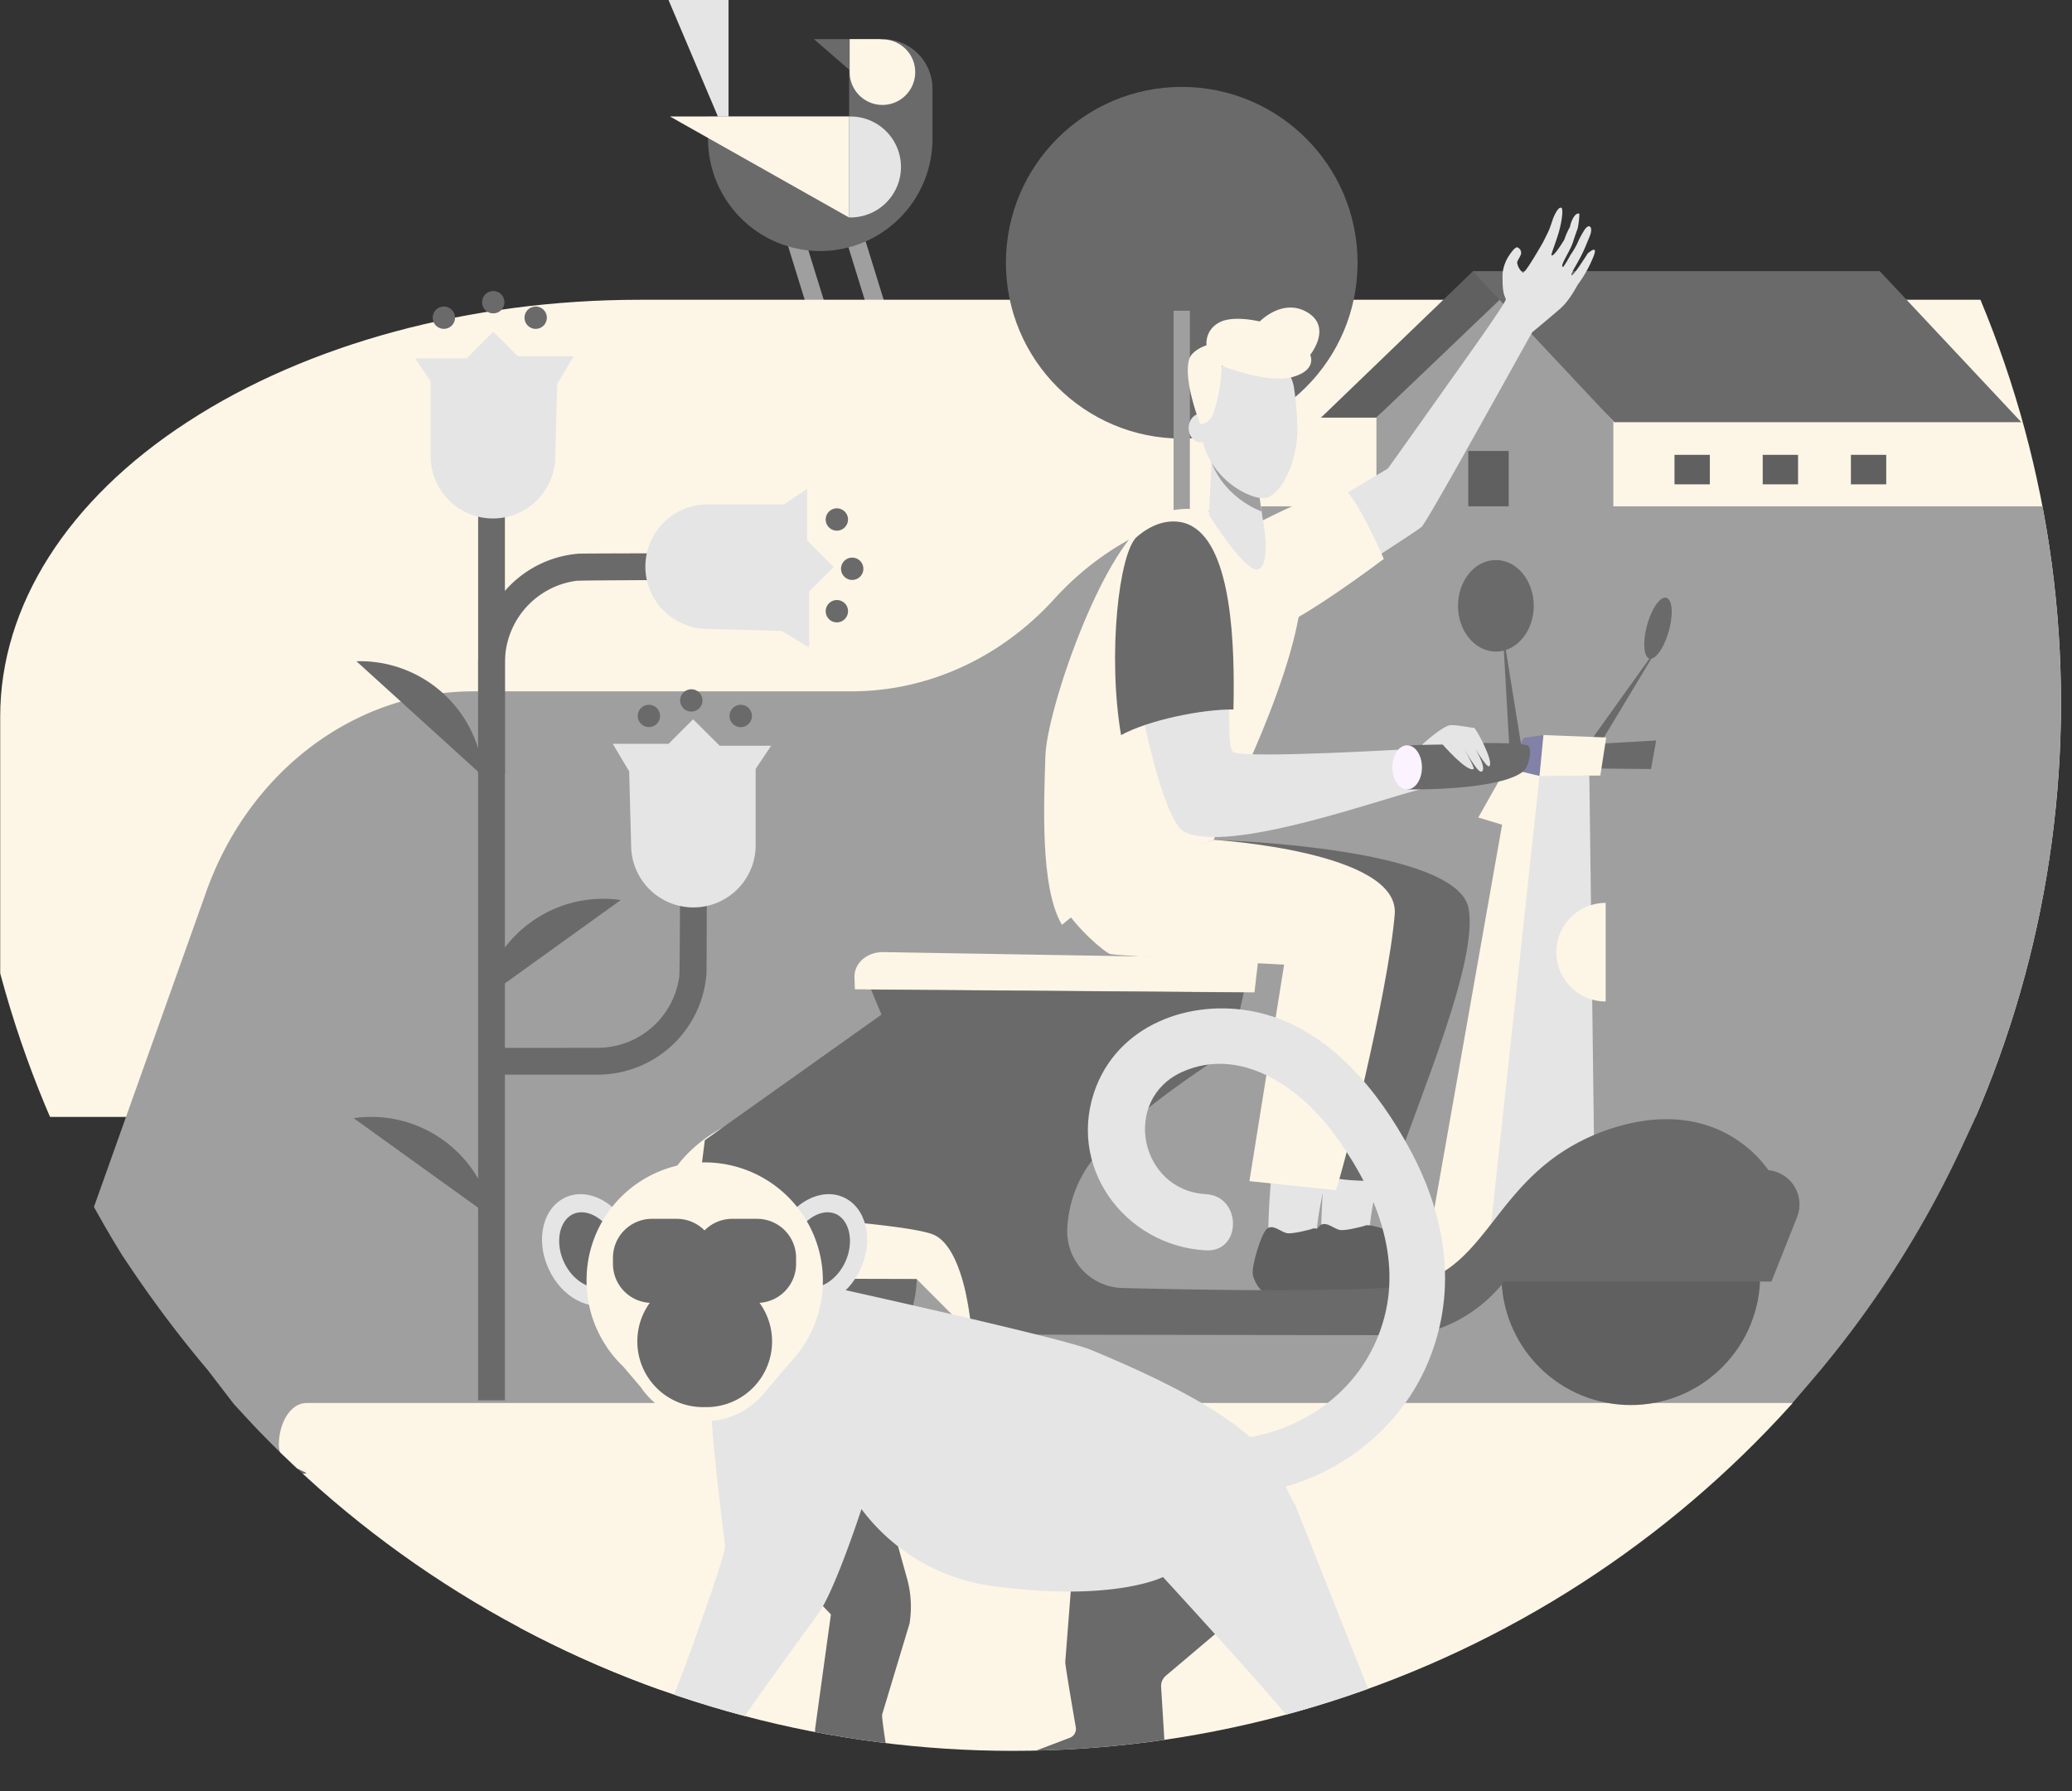 <svg xmlns="http://www.w3.org/2000/svg" xmlns:xlink="http://www.w3.org/1999/xlink" viewBox="0 0 525.44 454.19"><rect x="0" y="0" width="525.44" height="454.19" fill="#333333" stroke="none"/><defs><style>.cls-1{fill:none;}.cls-2{clip-path:url(#clip-path);}.cls-3{fill:#a09f9f;}.cls-4{fill:#e5e5e5;}.cls-5{fill:#6b6a6a;}.cls-6{fill:#fdf6e6;}.cls-7{fill:#8282a8;}.cls-8{fill:#f5f6d3;}.cls-9{fill:#ff9100;}.cls-10{clip-path:url(#clip-path-2);}.cls-11{fill:#606060;}.cls-12{fill:#fbf3ff;}</style><clipPath id="clip-path" transform="translate(-8.95 -87.59)"><circle class="cls-1" cx="265.8" cy="265.8" r="265.8"/></clipPath><clipPath id="clip-path-2" transform="translate(-8.95 -87.59)"><rect class="cls-1" x="343.93" y="156.35" width="177.61" height="69.3"/></clipPath></defs><g id="Capa_2" data-name="Capa 2"><g id="Layer_1" data-name="Layer 1"><g class="cls-2"><polygon class="cls-3" points="210.13 80.05 205.31 80.05 198.51 58.09 203.33 58.09 210.13 80.05"/><polygon class="cls-3" points="225.34 80.05 220.53 80.05 213.73 58.09 218.55 58.09 225.34 80.05"/><polygon class="cls-4" points="184.75 35.9 184.75 0 169.53 0 184.75 35.9"/><path class="cls-5" d="M188.5,122.79a28.46,28.46,0,1,0,56.92,0V110.33l0-.23a12.59,12.59,0,0,0-12.58-12.59H215.35l8.94,7.75v11.86h-36Z" transform="translate(-8.95 -87.59)"/><path class="cls-6" d="M224.42,105.89a8.31,8.31,0,1,0,8.31-8.31l-.72-.07h-7.59v8.66" transform="translate(-8.95 -87.59)"/><path class="cls-6" d="M178.85,117.13h45.42v25.62Z" transform="translate(-8.95 -87.59)"/><path class="cls-4" d="M224.27,117.14a12.8,12.8,0,1,1,0,25.59" transform="translate(-8.95 -87.59)"/><path class="cls-6" d="M534.39,163.61H171.21c-43,0-84.31,11.14-114.74,31h0C26,214.4,9,241.29,9,269.32V370.84H534.39Z" transform="translate(-8.95 -87.59)"/><path class="cls-5" d="M40.21,487.88h0a17.66,17.66,0,0,0,17.67,17.66h24.6a17.67,17.67,0,0,1,17.66,17.67h0a17.67,17.67,0,0,0,17.67,17.67H203a17.67,17.67,0,0,0,17.67-17.67h0A75.65,75.65,0,0,0,145,447.57H80.52A40.31,40.31,0,0,0,40.21,487.88Z" transform="translate(-8.95 -87.59)"/><path class="cls-7" d="M184.38,486.33a15.56,15.56,0,1,1,31.11,0Z" transform="translate(-8.95 -87.59)"/><path class="cls-8" d="M137.21,486.33a31.37,31.37,0,0,0,62.73,0Z" transform="translate(-8.95 -87.59)"/><path class="cls-7" d="M150.53,486.33a16.93,16.93,0,0,0,33.85,0Z" transform="translate(-8.95 -87.59)"/><path class="cls-9" d="M199.94,483.31h20.92a1.51,1.51,0,0,1,0,3H204.08l8.25,8.24c.41.41.26,1.22-.33,1.81s-1.39.73-1.8.32l-10.26-10.26.12-.11h-.12Z" transform="translate(-8.95 -87.59)"/><g class="cls-10"><path class="cls-3" d="M389.28,161l28.8,33.56v29.93H358v-31s31.31-32.29,31.31-32.47" transform="translate(-8.95 -87.59)"/><polygon class="cls-11" points="380.7 75.65 349.01 105.92 334.98 105.92 373.53 68.79 380.7 75.65"/><polygon class="cls-5" points="512.59 107.07 409.36 107.07 373.45 68.76 476.68 68.76 512.59 107.07"/><rect class="cls-11" x="372.34" y="114.37" width="10.25" height="17.41"/><rect class="cls-11" x="424.64" y="115.34" width="8.96" height="7.48"/><rect class="cls-11" x="447.01" y="115.34" width="8.96" height="7.48"/><rect class="cls-11" x="469.37" y="115.34" width="8.96" height="7.48"/></g><circle class="cls-5" cx="299.68" cy="66.63" r="44.59"/><rect class="cls-3" x="297.61" y="78.8" width="4.13" height="58.02"/><path class="cls-3" d="M32.4,394.71l28.47-79.9c10.67-31.23,37.81-51.9,68.12-51.9h95.89c19.3,0,37.81-8.44,51.46-23.46h0C290,224.43,308.5,216,327.8,216H526.94l4.66,15.84c1.81,17,1.42,35,0,52.07v9.94c-1.6,19.23-2.77,33.66-8.42,52.11L510,370.84l-3,6.45a259,259,0,0,1-38.72,60.51l-4.78,5.58L78.37,456.86,61.7,435.11A300.54,300.54,0,0,1,42,409Z" transform="translate(-8.95 -87.59)"/><path class="cls-6" d="M111.69,488.09c-15.61-11.73-22.11-23.3-22.11-23.3l-3.86-3.49c3.86,0-6.06-1.32-6.06-7.23s3.13-10.69,7-10.69H468.19L423,483.43,369.4,515.12l-83,19.1-65.27-2.62-39.74-13.67-35.26-10.74Z" transform="translate(-8.95 -87.59)"/><path class="cls-4" d="M344,399.63l4.4,7.6,7.87-7.93s.49-8.93,5.22-23.32c-4.56.63-11-.94-15.57,0A176.44,176.44,0,0,0,344,399.63Z" transform="translate(-8.95 -87.59)"/><path class="cls-11" d="M354.86,398.5s-4.68,1.3-6.17,1-3.38-2.25-4.92-1.2-4.16,9.88-3.69,11.82,1.9,4.27,3.43,4.59,30.16.43,34.38-.62,3.24-5.52-1.21-7.54S357.14,397,354.86,398.5Z" transform="translate(-8.95 -87.59)"/><path class="cls-5" d="M381.38,318c-2.81-15.82-64.63-17.41-64.63-17.41-12.83,4.07-8,10.1-17.35,17.92,3.44,5.93,6.59,10.85,7.87,11.06,3.31.56,50.75.67,50.75.67l-10,56.24c5.14.83,8.27.25,13.42,1.25C369.46,364.55,383.77,331.4,381.38,318Z" transform="translate(-8.95 -87.59)"/><path class="cls-5" d="M241.45,411.11a29.94,29.94,0,1,1-29.94-29.94A29.94,29.94,0,0,1,241.45,411.11Z" transform="translate(-8.95 -87.59)"/><polygon class="cls-5" points="397.39 189.07 419.99 187.78 418.69 195.03 397.39 194.81 397.39 189.07"/><polygon class="cls-4" points="389.78 196.18 368.46 323.52 404.29 294.47 403.04 196.7 389.78 196.18"/><path class="cls-6" d="M225.63,335.47l.11,3,101.33.78,1-8.6-95.18-1.61C228.77,329,225.5,331.88,225.63,335.47Z" transform="translate(-8.95 -87.59)"/><polygon class="cls-5" points="223.52 257.28 220.89 250.96 315.41 251.68 314.03 257.94 223.52 257.28"/><path class="cls-6" d="M225.1,371c-.68-.2-1.36-.39-2-.56-29.42-7.32-54.42,13.74-48.33,41.32l66.61.17L255.4,426S251.84,379.1,225.1,371Z" transform="translate(-8.95 -87.59)"/><path class="cls-5" d="M432.33,246.93c1.05-4.27.56-7.76-1.08-7.78s-3.8,3.43-4.81,7.71c-.95,4-.58,7.32.79,7.74L407,282.88l3.13.95,17.59-29.21C429.3,254.38,431.33,251,432.33,246.93Z" transform="translate(-8.95 -87.59)"/><polygon class="cls-7" points="391.41 186.41 386.45 187.09 381.98 194.74 390.41 196.8 391.41 186.41"/><path class="cls-4" d="M390,156.84c-.18,6.15.84,5.92.79,6.71s-7.34,11.11-7.34,11.11S362.1,204.82,360.9,206.4l-32.51,19.52L333,244.86s34.83-22.18,36.45-23.66,25.82-45.54,28.07-49.36c0,0,4.32-3.57,7-5.9s4.15-5.72,4.79-6.5a31.87,31.87,0,0,0,3.72-6.77c1.39-3.41-1.46-.79-1.46-.79s-3.69,5.89-4.09,5.52,1.89-3.38,3.47-7.14c.41-1,.8-1.93,1.16-2.81.94-2.32-.18-3.54-1.54-1.26a24.93,24.93,0,0,0-1.66,3.19,20.39,20.39,0,0,1-1.73,2.9,25.59,25.59,0,0,1-1.8,3c-.06-.1-.5.11-.1-.93.48-1.26,2.07-3.7,2.64-5.59.32-1.07,1.13-3.28,1.13-3.28a22.51,22.51,0,0,0,.42-3.65c-1-.55-2.13,1.77-2.38,3.28a17.58,17.58,0,0,0-1.43,3.23s-2.62,4.4-3.23,4c-.26-.15,1-3,1.87-6.05.78-2.81,1.11-5.77.59-6-.88-.39-2.07,2.64-2.07,2.64s-.72,2.16-1,2.86-1.56,3.21-1.56,3.21-4.6,8.12-5.15,7.73a4.31,4.31,0,0,1-1.44-2.56c.11-.6.89-1.6,1-2.2a1.46,1.46,0,0,0-.95-1.65c-.71-.19-2.36,2.51-2.36,2.51A10.27,10.27,0,0,0,390,156.84Z" transform="translate(-8.95 -87.59)"/><path class="cls-6" d="M349.17,211.13c-1.09-.45-34.26,13.15-35.76,20.24s7.07,20.09,16.46,16.86,30-18.9,30-18.9S352.68,212.58,349.17,211.13Z" transform="translate(-8.95 -87.59)"/><path class="cls-6" d="M316.75,300.57l1.84-4.76s20.86-40.09,20.54-60.65c-.19-9.12-9.43-13.89-10.64-14.15-6.06-1.3-18.39-8.29-28.5-1.35-11.91,8.34-25.58,48-25.94,59.71s-1.39,33.37,4.2,42.75C287.47,314.29,303.92,304.64,316.75,300.57Z" transform="translate(-8.95 -87.59)"/><path class="cls-4" d="M330.56,400.44l4.4,7.61,7.87-7.94s.49-8.92,5.22-23.31c-4.56.63-11-.95-15.57,0A176.24,176.24,0,0,0,330.56,400.44Z" transform="translate(-8.95 -87.59)"/><path class="cls-11" d="M341.44,399.31s-4.68,1.3-6.17,1-3.38-2.26-4.92-1.21-4.16,9.88-3.69,11.82,1.9,4.27,3.43,4.6,30.16.42,34.38-.63,3.24-5.52-1.2-7.53S343.72,397.77,341.44,399.31Z" transform="translate(-8.95 -87.59)"/><path class="cls-6" d="M362.64,319.43c1.31-16-45.89-18.86-45.89-18.86-12.83,4.07-29.09,8.65-38.41,16.47,3.44,5.94,11,12.3,12.25,12.51,3.31.56,44,2.67,44,2.67l-8.8,54.9,21.88,2.29C349.33,385.67,361,339.29,362.64,319.43Z" transform="translate(-8.95 -87.59)"/><path class="cls-4" d="M321.74,278.33c-3.71-2,4.68-48.85-10.55-57.32,0,0-6.07-4-13.95,2.73s4.41,70.74,11.88,74.7c11.16,5.91,50.1-8.31,60-10.66L368,277.46S325,280.06,321.74,278.33Z" transform="translate(-8.95 -87.59)"/><path class="cls-5" d="M321.74,267.51c.38-16.27-.37-40.84-10.55-46.5,0,0-6.07-4-13.95,2.73-4.51,3.93-7.48,29.92-4,50.28C300.09,270.23,313.76,267.42,321.74,267.51Z" transform="translate(-8.95 -87.59)"/><path class="cls-5" d="M389.92,244.29c1.28-4.26,3.64-7.61,5.26-7.48s1.86,3.7.54,8c-1.23,4-3.36,7.19-4.93,7.47l4.76,29.46-3.55.63-1.7-30.11C388.88,251.83,388.69,248.38,389.92,244.29Z" transform="translate(-8.95 -87.59)"/><ellipse class="cls-5" cx="379.34" cy="153.63" rx="9.61" ry="11.61"/><polygon class="cls-6" points="407.32 187.02 405.83 196.67 390.41 196.8 391.41 186.41 407.32 187.02"/><polygon class="cls-6" points="377.05 320.55 360.16 326.74 380.92 209.14 374.88 207.32 381.98 194.74 390.41 196.8 377.05 320.55"/><path class="cls-5" d="M365.79,276.65s25.14-1.35,30.36-.09c1.67.4.49,5.48-.83,6.58-6.07,5.06-29.53,4.65-29.53,4.65Z" transform="translate(-8.95 -87.59)"/><path class="cls-12" d="M369.54,282.18c0,3.09-1.67,5.6-3.75,5.6s-3.75-2.51-3.75-5.6,1.68-5.59,3.75-5.59S369.54,279.1,369.54,282.18Z" transform="translate(-8.95 -87.59)"/><path class="cls-4" d="M369.54,276.47s5.35-5,7.42-5,4.88.69,5.77.69c.49,0,5.08,8.54,3.92,9.72-.71.72-4.4-5.89-4.4-5.89s4.21,6.81,2.33,7.29c-1.05.27-4.77-6.58-4.77-6.58s3.21,5.67,2.84,5.89c-1.62.95-7.86-6.19-7.86-6.19Z" transform="translate(-8.95 -87.59)"/><path class="cls-4" d="M328,210.67l1.05,7.79s2.35,11.21-.67,13.37-12.86-13.69-12.86-13.69l1-19.72Z" transform="translate(-8.95 -87.59)"/><path class="cls-3" d="M316.17,204.81c2.5,6.72,8.45,10.86,12.67,12.46l-.89-6.6-11.44-12.25Z" transform="translate(-8.95 -87.59)"/><path class="cls-4" d="M323.5,177.7A10.41,10.41,0,0,1,337.11,186a80.15,80.15,0,0,1,.84,10c.16,9.09-4.54,17.94-8.67,17.94s-15.53-5.89-15.94-18.79C313.08,187.15,317.06,179.92,323.5,177.7Z" transform="translate(-8.95 -87.59)"/><path class="cls-4" d="M316.38,196.14c0,2-1.33,3.63-3,3.63s-3-1.62-3-3.63,1.33-3.63,3-3.63S316.38,194.14,316.38,196.14Z" transform="translate(-8.95 -87.59)"/><circle class="cls-11" cx="422.51" cy="411.11" r="32.8" transform="translate(-175.9 331.58) rotate(-45)"/><path class="cls-5" d="M457.41,384.35c-2.94-4.21-15.75-19.4-42-9.83-29.34,11.07-28.1,37.81-53.05,39.53-17.29,1.21-50.12.64-68.48.18a14.39,14.39,0,0,1-14.24-15.7A30.88,30.88,0,0,1,286,381.72c10.75-12.87,35.78-28.33,35.78-28.33l1.07-9.25-87.95-1.41-2.39,2.14-44.82,31.87-2.26,17.88s51.63,2.72,60.06,6,10,25.41,10,25.41l108.85.16c8.94,0,18.31-4.63,24.93-12.21l.91-1c0-.13,0-.26,0-.39h68l6.49-16.35a8.72,8.72,0,0,0-7.17-11.88Z" transform="translate(-8.95 -87.59)"/><path class="cls-6" d="M416.13,341.56a12.48,12.48,0,1,1,0-25" transform="translate(-8.95 -87.59)"/><path class="cls-6" d="M313.33,195.17s-4.33-10.76-2.86-16.34c.67-2.51,4.44-3.67,4.44-3.67a5.86,5.86,0,0,1,2.77-5.52c3.49-2.36,10.72-.52,10.72-.52s5.87-6.1,12.15-2.28.66,10.73.66,10.73,1.89,3.9-4.58,5.65c-6.3,1.71-17.87-2.86-17.87-2.86a42.22,42.22,0,0,1-2.21,12.39A3.84,3.84,0,0,1,313.33,195.17Z" transform="translate(-8.95 -87.59)"/><path class="cls-5" d="M219.66,497l-4,29c0,7.05.22,9.21.36,12.88a3,3,0,0,0,3,2.85h12.68a3,3,0,0,0,2.89-3.17c-.42-6.08-2.14-14.9-1.92-16.24l6.93-23a26.63,26.63,0,0,0-.59-11.27l-7.44-26.77-19.83,27.49Z" transform="translate(-8.95 -87.59)"/><path class="cls-5" d="M323.53,496.54l-18.92,16a3.47,3.47,0,0,0-1.22,2.74l1.48,24a2.44,2.44,0,0,1-2.36,2.45H270.94c-.95,0-4.33-5.75-4.24-6.27h0a3.91,3.91,0,0,1,2.8-3.09l10.51-4a2.45,2.45,0,0,0,1.78-2.59s-2.76-15.88-2.7-16.73l1.4-18a2.43,2.43,0,0,1,1-1.81l22.6-16a2.43,2.43,0,0,1,2.85,0l15.67,11.39a2.46,2.46,0,0,1,1,1.75l.75,8A2.46,2.46,0,0,1,323.53,496.54Z" transform="translate(-8.95 -87.59)"/><path class="cls-4" d="M338.39,526.91h0c-1.47,2.72-10,6.58-10,6.58a3.12,3.12,0,0,0-2.19,2.53l-.06.33c-.12.79,1.68,5.69,4.65,5.41l33.26,0a1.57,1.57,0,0,0,1.42-1.7l-28-70.68c-5.68-9.29-2.89-19.18-51.9-39.49-7.91-3.28-74.8-17.91-74.8-17.91a31,31,0,0,0-11,.58h0a13.28,13.28,0,0,0-9.78,9.45l-.18.67c-2.91,10.73,1.28,42.63,3,56.73.2,1.65-4,13.68-8.78,27-6.46,17.77-9.8,24.53-14.74,24.53-5.51,0-5.38,10.8-3.31,10.8h18a3,3,0,0,0,3-3.16s.74-1.22,1-1.61c6.74-10.21,22.48-32,28.32-39.91,4.31-5.83,11.11-26.77,11.11-26.77a49.76,49.76,0,0,0,33.18,19.5c30.68,4.19,43.28-2.27,43.28-2.27S339,525.72,338.39,526.91Z" transform="translate(-8.95 -87.59)"/><path class="cls-4" d="M148,409.2c3.29,7.39,10.62,11.31,16.36,8.75s7.75-10.63,4.46-18-10.62-11.31-16.37-8.75S144.66,401.81,148,409.2Z" transform="translate(-8.95 -87.59)"/><path class="cls-5" d="M161.25,414c-3.41.62-7.44-2.19-9.37-6.54-2.19-4.92-1.07-10.39,2.44-12a5,5,0,0,1,1.14-.35c3.41-.62,7.44,2.19,9.38,6.54a11.91,11.91,0,0,1,.85,7.6,6.15,6.15,0,0,1-3.29,4.36,5.1,5.1,0,0,1-1.15.35Z" transform="translate(-8.95 -87.59)"/><path class="cls-4" d="M227.27,409.2c-3.29,7.39-10.62,11.31-16.37,8.75s-7.74-10.63-4.45-18,10.62-11.31,16.37-8.75S230.56,401.81,227.27,409.2Z" transform="translate(-8.95 -87.59)"/><path class="cls-5" d="M214,414c3.4.62,7.43-2.19,9.37-6.54,2.19-4.92,1.07-10.39-2.44-12a5.1,5.1,0,0,0-1.15-.35c-3.41-.62-7.44,2.19-9.37,6.54a11.84,11.84,0,0,0-.85,7.6,6.1,6.1,0,0,0,3.29,4.36A5.1,5.1,0,0,0,214,414Z" transform="translate(-8.95 -87.59)"/><path class="cls-6" d="M163.11,395.08a30,30,0,0,1,53.36,25.54,30.34,30.34,0,0,1-1.45,4l-.4.86a29.92,29.92,0,0,1-3.24,5.24h0l0,0c-.59.76-1.22,1.49-1.88,2.19l-6.26,7.33h0a19.5,19.5,0,0,1-31.73-.79h0l-4.52-5.32a30.06,30.06,0,0,1-4.13-4.87l0-.05h0a30.3,30.3,0,0,1-2.18-3.75l-.4-.86a29.86,29.86,0,0,1-2.58-12.2A29.79,29.79,0,0,1,163.11,395.08Z" transform="translate(-8.95 -87.59)"/><path class="cls-5" d="M176.27,415.2a16.65,16.65,0,0,1,7.22-12.46,7.28,7.28,0,0,1,8.23,0A16.63,16.63,0,0,1,199,415.2a16.65,16.65,0,0,1-10.89,29.23h-.9a16.64,16.64,0,0,1-16.64-16.64,17.19,17.19,0,0,1,.34-3.4A16.67,16.67,0,0,1,176.27,415.2Z" transform="translate(-8.95 -87.59)"/><path class="cls-5" d="M194.65,418h6.29a9.89,9.89,0,0,0,9.89-9.89v-1.53a9.89,9.89,0,0,0-9.89-9.9h-6.29a9.89,9.89,0,0,0-9.89,9.9v1.53A9.89,9.89,0,0,0,194.65,418Z" transform="translate(-8.95 -87.59)"/><path class="cls-5" d="M174.28,418h6.29a9.89,9.89,0,0,0,9.89-9.89v-1.53a9.89,9.89,0,0,0-9.89-9.9h-6.29a9.89,9.89,0,0,0-9.89,9.9v1.53A9.89,9.89,0,0,0,174.28,418Z" transform="translate(-8.95 -87.59)"/><path class="cls-4" d="M329.35,465.87C347.09,462.8,363,451,370.46,434.51c8.33-18.44,5.52-37.77-3.84-55.2-8.13-15.16-20.59-30.6-38.09-34.84-16.24-3.93-35,2.12-41.54,18.53-7.94,20.06,6.95,40.53,27.77,41.68,9.17.5,9.14-13.76,0-14.26-16.81-.93-21.52-24-6-31,14.62-6.55,29.43,3.68,38,15.06,10.08,13.41,17.73,30.33,13.22,47.26-4.36,16.42-18,27.54-34.43,30.39-9,1.56-5.2,15.3,3.79,13.75Z" transform="translate(-8.95 -87.59)"/></g><path class="cls-5" d="M137,283.9H130.2V255.57A27.69,27.69,0,0,1,155.68,228c.72-.06,20.24-.09,21-.09v6.79c-.95,0-20.69.06-21.61.19A20.89,20.89,0,0,0,137,255.57Z" transform="translate(-8.95 -87.59)"/><rect class="cls-5" x="121.25" y="127.45" width="6.79" height="227.66"/><path class="cls-5" d="M143.63,321.42a31.23,31.23,0,0,1,22.74-5.58L131.1,341.21A31.26,31.26,0,0,1,143.63,321.42Z" transform="translate(-8.95 -87.59)"/><path class="cls-5" d="M121.37,376.73a31.29,31.29,0,0,0-22.74-5.58l35.27,25.37A31.3,31.3,0,0,0,121.37,376.73Z" transform="translate(-8.95 -87.59)"/><path class="cls-5" d="M121.31,263.41a31.3,31.3,0,0,1,10.2,21.08L99.34,255.28A31.32,31.32,0,0,1,121.31,263.41Z" transform="translate(-8.95 -87.59)"/><path class="cls-4" d="M188.4,247.08a15.79,15.79,0,1,1,0-31.58h19.34l5.88-3.93v13.08l6.73,6.73-6.21,6.21v14.18l-7-4.18Z" transform="translate(-8.95 -87.59)"/><path class="cls-4" d="M149.75,203.67a15.8,15.8,0,0,1-31.59,0V184.33l-3.93-5.88h13.09l6.73-6.73,6.21,6.21h14.17l-4.17,7Z" transform="translate(-8.95 -87.59)"/><path class="cls-5" d="M226,234.5a2.83,2.83,0,1,1,1.73-3.61A2.83,2.83,0,0,1,226,234.5Z" transform="translate(-8.95 -87.59)"/><path class="cls-5" d="M222.12,222a2.83,2.83,0,1,1,1.72-3.61A2.84,2.84,0,0,1,222.12,222Z" transform="translate(-8.95 -87.59)"/><path class="cls-5" d="M222.12,245.26a2.83,2.83,0,1,1,1.72-3.62A2.84,2.84,0,0,1,222.12,245.26Z" transform="translate(-8.95 -87.59)"/><path class="cls-5" d="M132.2,353.33v6.79h28.33a27.7,27.7,0,0,0,27.57-25.48c.06-.72.09-20.24.09-21H181.4c0,.95-.06,20.69-.19,21.61a20.9,20.9,0,0,1-20.68,18.06Z" transform="translate(-8.95 -87.59)"/><path class="cls-4" d="M169,301.92a15.79,15.79,0,0,0,31.58,0V282.58l3.93-5.88H191.45L184.71,270l-6.21,6.21H164.33l4.17,7Z" transform="translate(-8.95 -87.59)"/><path class="cls-5" d="M181.59,264.28a2.83,2.83,0,1,0,3.62-1.73A2.84,2.84,0,0,0,181.59,264.28Z" transform="translate(-8.95 -87.59)"/><path class="cls-5" d="M194.12,268.2a2.84,2.84,0,1,0,3.62-1.72A2.84,2.84,0,0,0,194.12,268.2Z" transform="translate(-8.95 -87.59)"/><path class="cls-5" d="M170.84,268.2a2.83,2.83,0,1,0,3.61-1.72A2.83,2.83,0,0,0,170.84,268.2Z" transform="translate(-8.95 -87.59)"/><path class="cls-5" d="M136.71,163.29a2.83,2.83,0,1,1-3.62-1.73A2.84,2.84,0,0,1,136.71,163.29Z" transform="translate(-8.95 -87.59)"/><path class="cls-5" d="M124.18,167.21a2.83,2.83,0,1,1-3.62-1.72A2.84,2.84,0,0,1,124.18,167.21Z" transform="translate(-8.95 -87.59)"/><path class="cls-5" d="M147.46,167.21a2.83,2.83,0,1,1-3.61-1.72A2.83,2.83,0,0,1,147.46,167.21Z" transform="translate(-8.95 -87.59)"/></g></g></svg>